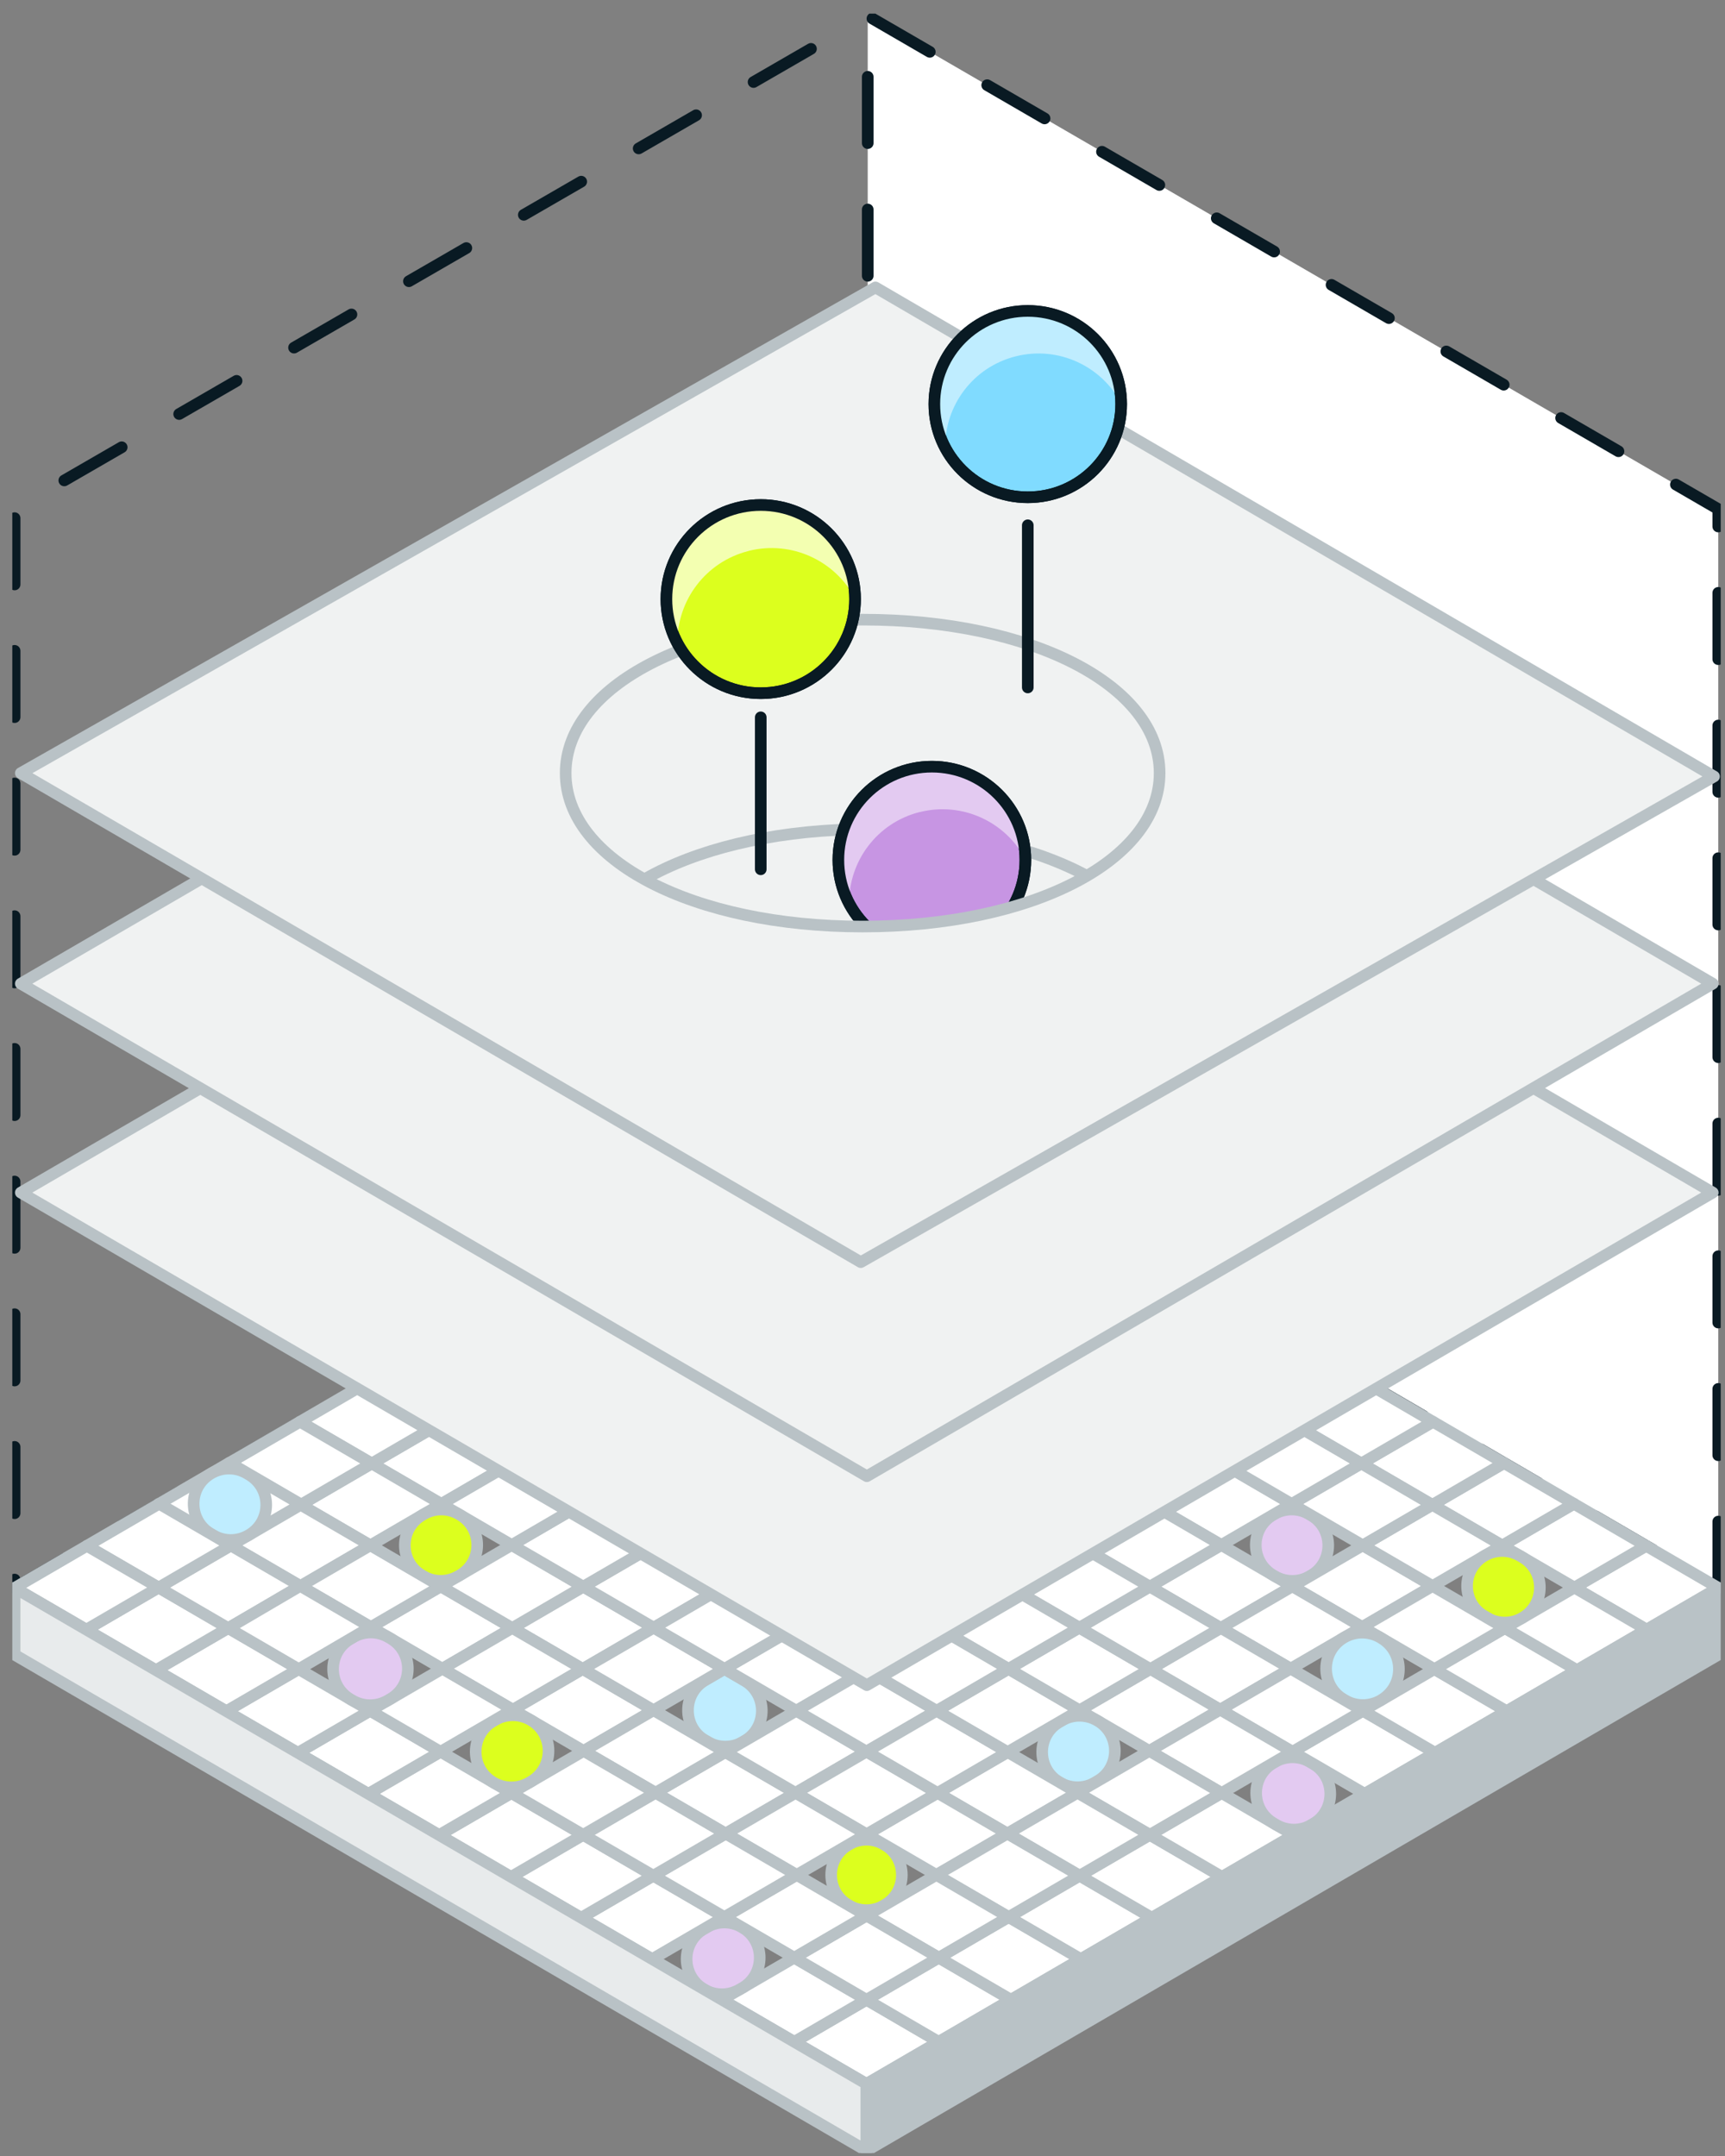 <svg width="104" height="130" viewBox="0 0 104 130" fill="none" xmlns="http://www.w3.org/2000/svg">
<rect x="0" y="0" width="104" height="130" fill="#808080" stroke="none"/>
<g clip-path="url(#clip0_405_13621)">
<path d="M52.316 65.846L0.881 95.747V30.7L52.316 0.967" stroke="#091A23" stroke-width="0.7" stroke-linecap="round" stroke-linejoin="round" stroke-dasharray="4 4"/>
<path d="M103.593 95.746V30.699L52.315 0.957V65.839L103.593 95.746Z" fill="white" stroke="#091A23" stroke-width="0.7" stroke-linecap="round" stroke-linejoin="round" stroke-dasharray="4 4"/>
<path d="M30.884 98.162L26.67 100.617L22.355 98.104L26.571 95.652L30.884 98.162Z" fill="white" stroke="#B9C2C6" stroke-width="0.7" stroke-linecap="round" stroke-linejoin="round"/>
<path d="M39.413 98.144L35.131 100.634L30.885 98.163L35.164 95.67L39.413 98.144Z" fill="white" stroke="#B9C2C6" stroke-width="0.7" stroke-linecap="round" stroke-linejoin="round"/>
<path d="M39.402 103.122L35.189 105.577L30.918 103.089L35.131 100.635L39.402 103.122Z" fill="white" stroke="#B9C2C6" stroke-width="0.7" stroke-linecap="round" stroke-linejoin="round"/>
<path d="M44.885 104.975L44.797 105.027C44.138 105.412 43.323 105.409 42.664 105.027L42.526 104.948C41.129 104.134 41.129 102.119 42.526 101.305L43.678 100.635L44.882 101.336C46.279 102.149 46.279 104.164 44.882 104.978L44.885 104.975Z" fill="#BFEDFF" stroke="#B9C2C6" stroke-width="0.7" stroke-linecap="round" stroke-linejoin="round"/>
<path d="M47.962 108.105L43.749 110.559L39.52 108.096L43.73 105.645L47.962 108.105Z" fill="white" stroke="#B9C2C6" stroke-width="0.7" stroke-linecap="round" stroke-linejoin="round"/>
<path d="M53.325 114.876L53.308 114.887C52.65 115.272 51.834 115.272 51.176 114.887L51.159 114.876C49.762 114.062 49.762 112.048 51.159 111.231L51.176 111.22C51.834 110.835 52.65 110.835 53.308 111.22L53.325 111.231C54.722 112.045 54.722 114.06 53.325 114.876Z" fill="#DCFF1E" stroke="#B9C2C6" stroke-width="0.7" stroke-linecap="round" stroke-linejoin="round"/>
<path d="M35.164 95.67L30.884 98.163L26.572 95.653L30.851 93.16L35.164 95.67Z" fill="white" stroke="#B9C2C6" stroke-width="0.7" stroke-linecap="round" stroke-linejoin="round"/>
<path d="M43.64 95.68L39.413 98.143L35.164 95.669L39.394 93.209L43.64 95.68Z" fill="white" stroke="#B9C2C6" stroke-width="0.7" stroke-linecap="round" stroke-linejoin="round"/>
<path d="M43.681 100.627L39.402 103.121L35.131 100.633L39.413 98.143L43.681 100.627Z" fill="white" stroke="#B9C2C6" stroke-width="0.7" stroke-linecap="round" stroke-linejoin="round"/>
<path d="M52.241 100.689L48.011 103.152L43.68 100.629L47.909 98.166L52.241 100.689Z" fill="white" stroke="#B9C2C6" stroke-width="0.7" stroke-linecap="round" stroke-linejoin="round"/>
<path d="M52.242 105.615L47.963 108.106L43.73 105.645L48.012 103.152L52.242 105.615Z" fill="white" stroke="#B9C2C6" stroke-width="0.7" stroke-linecap="round" stroke-linejoin="round"/>
<path d="M39.393 93.209L35.164 95.669L30.852 93.159L35.081 90.693L39.393 93.209Z" fill="white" stroke="#B9C2C6" stroke-width="0.7" stroke-linecap="round" stroke-linejoin="round"/>
<path d="M47.91 98.165L43.68 100.627L39.412 98.143L43.639 95.68L47.91 98.165Z" fill="white" stroke="#B9C2C6" stroke-width="0.7" stroke-linecap="round" stroke-linejoin="round"/>
<path d="M56.471 103.152L52.241 105.615L48.012 103.152L52.241 100.689L56.471 103.152Z" fill="white" stroke="#B9C2C6" stroke-width="0.7" stroke-linecap="round" stroke-linejoin="round"/>
<path d="M52.241 95.644L47.91 98.165L43.639 95.68L47.973 93.156L52.241 95.644Z" fill="white" stroke="#B9C2C6" stroke-width="0.7" stroke-linecap="round" stroke-linejoin="round"/>
<path d="M52.241 80.702L47.929 83.211L43.685 80.743L47.998 78.231L52.241 80.702Z" fill="white" stroke="#B9C2C6" stroke-width="0.7" stroke-linecap="round" stroke-linejoin="round"/>
<path d="M56.485 78.231L52.241 80.702L47.998 78.231L52.241 75.76L56.485 78.231Z" fill="white" stroke="#B9C2C6" stroke-width="0.7" stroke-linecap="round" stroke-linejoin="round"/>
<path d="M47.973 93.157L43.639 95.681L39.393 93.21L43.727 90.684L47.973 93.157Z" fill="white" stroke="#B9C2C6" stroke-width="0.7" stroke-linecap="round" stroke-linejoin="round"/>
<path d="M52.241 90.673L47.973 93.158L43.727 90.684L47.995 88.199L52.241 90.673Z" fill="white" stroke="#B9C2C6" stroke-width="0.7" stroke-linecap="round" stroke-linejoin="round"/>
<path d="M56.488 88.198L52.242 90.672L47.996 88.198L52.242 85.727L56.488 88.198Z" fill="white" stroke="#B9C2C6" stroke-width="0.7" stroke-linecap="round" stroke-linejoin="round"/>
<path d="M60.8 85.687L56.488 88.199L52.242 85.728L56.557 83.213L60.8 85.687Z" fill="white" stroke="#B9C2C6" stroke-width="0.7" stroke-linecap="round" stroke-linejoin="round"/>
<path d="M65.043 83.215L60.8 85.686L56.557 83.213L60.8 80.744L65.043 83.215Z" fill="white" stroke="#B9C2C6" stroke-width="0.7" stroke-linecap="round" stroke-linejoin="round"/>
<path d="M60.845 95.68L56.574 98.165L52.242 95.644L56.51 93.156L60.845 95.68Z" fill="white" stroke="#B9C2C6" stroke-width="0.7" stroke-linecap="round" stroke-linejoin="round"/>
<path d="M65.09 93.207L60.844 95.681L56.51 93.157L60.759 90.684L65.09 93.207Z" fill="white" stroke="#B9C2C6" stroke-width="0.7" stroke-linecap="round" stroke-linejoin="round"/>
<path d="M69.401 90.694L65.089 93.207L60.758 90.683L65.07 88.174L69.401 90.694Z" fill="white" stroke="#B9C2C6" stroke-width="0.7" stroke-linecap="round" stroke-linejoin="round"/>
<path d="M73.648 88.224L69.402 90.695L65.07 88.174L69.314 85.703L73.648 88.224Z" fill="white" stroke="#B9C2C6" stroke-width="0.7" stroke-linecap="round" stroke-linejoin="round"/>
<path d="M77.914 95.653L73.602 98.163L69.32 95.67L73.632 93.16L77.914 95.653Z" fill="white" stroke="#B9C2C6" stroke-width="0.7" stroke-linecap="round" stroke-linejoin="round"/>
<path d="M79.03 95.002L78.981 95.033C78.322 95.418 77.506 95.418 76.848 95.033L76.76 94.981C75.363 94.167 75.36 92.152 76.76 91.338L76.809 91.308C77.468 90.923 78.284 90.923 78.942 91.308L79.03 91.36C80.43 92.174 80.43 94.189 79.03 95.005V95.002Z" fill="#E3CAF1" stroke="#B9C2C6" stroke-width="0.7" stroke-linecap="round" stroke-linejoin="round"/>
<path d="M103.605 95.746L99.279 98.261L94.92 95.724L99.246 93.209L103.605 95.746Z" fill="white" stroke="#B9C2C6" stroke-width="0.7" stroke-linecap="round" stroke-linejoin="round"/>
<path d="M60.765 70.799L56.439 73.317L52.242 70.873L56.568 68.356L60.765 70.799Z" fill="white" stroke="#B9C2C6" stroke-width="0.7" stroke-linecap="round" stroke-linejoin="round"/>
<path d="M56.597 123.118L52.241 125.652L47.885 123.118L52.241 120.578L56.597 123.118Z" fill="white" stroke="#B9C2C6" stroke-width="0.7" stroke-linecap="round" stroke-linejoin="round"/>
<path d="M60.955 120.578L56.599 123.118L52.242 120.578L56.599 118.041L60.955 120.578Z" fill="white" stroke="#B9C2C6" stroke-width="0.7" stroke-linecap="round" stroke-linejoin="round"/>
<path d="M65.167 118.127L60.954 120.579L56.598 118.042L60.811 115.59L65.167 118.127Z" fill="white" stroke="#B9C2C6" stroke-width="0.7" stroke-linecap="round" stroke-linejoin="round"/>
<path d="M69.449 115.635L65.167 118.128L60.81 115.591L65.09 113.098L69.449 115.635Z" fill="white" stroke="#B9C2C6" stroke-width="0.7" stroke-linecap="round" stroke-linejoin="round"/>
<path d="M73.678 113.172L69.449 115.635L65.09 113.098L69.322 110.635L73.678 113.172Z" fill="white" stroke="#B9C2C6" stroke-width="0.7" stroke-linecap="round" stroke-linejoin="round"/>
<path d="M78.01 110.65L73.679 113.171L69.322 110.634L73.651 108.113L78.01 110.65Z" fill="white" stroke="#B9C2C6" stroke-width="0.7" stroke-linecap="round" stroke-linejoin="round"/>
<path d="M79.154 109.986L79.077 110.03C78.419 110.415 77.603 110.415 76.945 110.03L76.782 109.934C75.385 109.12 75.385 107.105 76.782 106.292L76.859 106.248C77.518 105.863 78.333 105.863 78.992 106.248L79.154 106.344C80.552 107.157 80.552 109.172 79.154 109.986Z" fill="#E3CAF1" stroke="#B9C2C6" stroke-width="0.7" stroke-linecap="round" stroke-linejoin="round"/>
<path d="M86.527 105.689L82.281 108.163L77.922 105.626L82.171 103.152L86.527 105.689Z" fill="white" stroke="#B9C2C6" stroke-width="0.7" stroke-linecap="round" stroke-linejoin="round"/>
<path d="M90.838 103.18L86.526 105.689L82.17 103.152L86.479 100.643L90.838 103.18Z" fill="white" stroke="#B9C2C6" stroke-width="0.7" stroke-linecap="round" stroke-linejoin="round"/>
<path d="M95.083 100.705L90.84 103.179L86.481 100.642L90.727 98.168L95.083 100.705Z" fill="white" stroke="#B9C2C6" stroke-width="0.7" stroke-linecap="round" stroke-linejoin="round"/>
<path d="M99.279 98.262L95.083 100.705L90.727 98.168L94.92 95.725L99.279 98.262Z" fill="white" stroke="#B9C2C6" stroke-width="0.7" stroke-linecap="round" stroke-linejoin="round"/>
<path d="M52.241 120.578L47.884 123.118L43.525 120.578L47.884 118.041L52.241 120.578Z" fill="white" stroke="#B9C2C6" stroke-width="0.7" stroke-linecap="round" stroke-linejoin="round"/>
<path d="M44.756 119.864L44.593 119.957C43.935 120.342 43.119 120.342 42.461 119.957L42.444 119.946C41.047 119.132 41.047 117.118 42.444 116.304L42.607 116.21C43.265 115.826 44.081 115.826 44.739 116.21L44.756 116.221C46.153 117.035 46.153 119.05 44.756 119.866V119.864Z" fill="#E3CAF1" stroke="#B9C2C6" stroke-width="0.7" stroke-linecap="round" stroke-linejoin="round"/>
<path d="M99.246 93.209L94.92 95.724L90.566 93.19L94.89 90.672L99.246 93.209Z" fill="white" stroke="#B9C2C6" stroke-width="0.7" stroke-linecap="round" stroke-linejoin="round"/>
<path d="M86.37 95.632L82.127 98.106L77.914 95.654L82.16 93.18L86.37 95.632Z" fill="white" stroke="#B9C2C6" stroke-width="0.7" stroke-linecap="round" stroke-linejoin="round"/>
<path d="M82.127 98.104L77.812 100.614L73.602 98.162L77.914 95.652L82.127 98.104Z" fill="white" stroke="#B9C2C6" stroke-width="0.7" stroke-linecap="round" stroke-linejoin="round"/>
<path d="M77.812 100.614L73.566 103.088L69.356 100.636L73.602 98.162L77.812 100.614Z" fill="white" stroke="#B9C2C6" stroke-width="0.7" stroke-linecap="round" stroke-linejoin="round"/>
<path d="M73.565 103.089L69.294 105.576L65.084 103.124L69.352 100.637H69.355L73.565 103.089Z" fill="white" stroke="#B9C2C6" stroke-width="0.7" stroke-linecap="round" stroke-linejoin="round"/>
<path d="M66.167 107.397L66.029 107.476C65.371 107.861 64.555 107.861 63.896 107.476L63.88 107.468C62.483 106.655 62.483 104.637 63.88 103.823L64.017 103.744C64.676 103.362 65.492 103.362 66.15 103.744L66.167 103.752C67.564 104.565 67.564 106.58 66.167 107.394V107.397Z" fill="#BFEDFF" stroke="#B9C2C6" stroke-width="0.7" stroke-linecap="round" stroke-linejoin="round"/>
<path d="M64.963 108.096L60.734 110.559L56.523 108.107L60.753 105.645L64.963 108.096Z" fill="white" stroke="#B9C2C6" stroke-width="0.7" stroke-linecap="round" stroke-linejoin="round"/>
<path d="M60.734 110.559L56.455 113.052L52.242 110.601L56.524 108.107L60.734 110.559Z" fill="white" stroke="#B9C2C6" stroke-width="0.7" stroke-linecap="round" stroke-linejoin="round"/>
<path d="M43.673 115.591L39.319 118.128L35.037 115.635L39.391 113.098L43.673 115.591Z" fill="white" stroke="#B9C2C6" stroke-width="0.7" stroke-linecap="round" stroke-linejoin="round"/>
<path d="M94.89 90.671L90.567 93.189L86.353 90.737L90.677 88.217L94.89 90.671Z" fill="white" stroke="#B9C2C6" stroke-width="0.7" stroke-linecap="round" stroke-linejoin="round"/>
<path d="M56.524 108.108L52.242 110.602L47.963 108.106L52.242 105.615L56.524 108.108Z" fill="white" stroke="#B9C2C6" stroke-width="0.7" stroke-linecap="round" stroke-linejoin="round"/>
<path d="M60.754 105.645L56.524 108.108L52.242 105.615L56.472 103.152L60.754 105.645Z" fill="white" stroke="#B9C2C6" stroke-width="0.7" stroke-linecap="round" stroke-linejoin="round"/>
<path d="M65.084 103.125L60.753 105.645L56.471 103.152L60.802 100.629L65.084 103.125Z" fill="white" stroke="#B9C2C6" stroke-width="0.7" stroke-linecap="round" stroke-linejoin="round"/>
<path d="M67.336 101.812L65.085 103.123L60.803 100.627L65.071 98.143L69.353 100.636L67.336 101.812Z" fill="white" stroke="#B9C2C6" stroke-width="0.7" stroke-linecap="round" stroke-linejoin="round"/>
<path d="M73.601 98.163L69.355 100.637H69.352L65.07 98.144L69.319 95.67L73.601 98.163Z" fill="white" stroke="#B9C2C6" stroke-width="0.7" stroke-linecap="round" stroke-linejoin="round"/>
<path d="M39.39 113.098L35.036 115.635H35.033L30.807 113.172L35.16 110.635L39.39 113.098Z" fill="white" stroke="#B9C2C6" stroke-width="0.7" stroke-linecap="round" stroke-linejoin="round"/>
<path d="M90.677 88.217L86.354 90.738L82.072 88.242L86.395 85.727L90.677 88.217Z" fill="white" stroke="#B9C2C6" stroke-width="0.7" stroke-linecap="round" stroke-linejoin="round"/>
<path d="M77.875 90.686L73.632 93.159L69.402 90.694L73.648 88.223L77.875 90.686Z" fill="white" stroke="#B9C2C6" stroke-width="0.7" stroke-linecap="round" stroke-linejoin="round"/>
<path d="M73.632 93.159L69.319 95.669L65.09 93.206L69.402 90.693L73.632 93.159Z" fill="white" stroke="#B9C2C6" stroke-width="0.7" stroke-linecap="round" stroke-linejoin="round"/>
<path d="M69.319 95.67L65.071 98.144L60.844 95.681L65.09 93.207L69.319 95.67Z" fill="white" stroke="#B9C2C6" stroke-width="0.7" stroke-linecap="round" stroke-linejoin="round"/>
<path d="M65.07 98.143L60.802 100.627L56.572 98.165L60.843 95.68L65.07 98.143Z" fill="white" stroke="#B9C2C6" stroke-width="0.7" stroke-linecap="round" stroke-linejoin="round"/>
<path d="M60.803 100.629L56.472 103.152L52.242 100.689L56.574 98.166L60.803 100.629Z" fill="white" stroke="#B9C2C6" stroke-width="0.7" stroke-linecap="round" stroke-linejoin="round"/>
<path d="M35.162 110.634L30.808 113.171L26.477 110.648L30.833 108.113L35.162 110.634Z" fill="white" stroke="#B9C2C6" stroke-width="0.7" stroke-linecap="round" stroke-linejoin="round"/>
<path d="M86.395 85.727L82.071 88.243L77.842 85.782L82.168 83.262L86.395 85.727Z" fill="white" stroke="#B9C2C6" stroke-width="0.7" stroke-linecap="round" stroke-linejoin="round"/>
<path d="M56.573 98.165L52.242 100.689L47.91 98.165L52.242 95.644L56.573 98.165Z" fill="white" stroke="#B9C2C6" stroke-width="0.7" stroke-linecap="round" stroke-linejoin="round"/>
<path d="M30.831 108.113L26.475 110.647H26.472L22.201 108.162L26.56 105.625L30.831 108.113Z" fill="white" stroke="#B9C2C6" stroke-width="0.7" stroke-linecap="round" stroke-linejoin="round"/>
<path d="M82.167 83.261L77.841 85.781L73.51 83.258L77.833 80.74L82.167 83.261Z" fill="white" stroke="#B9C2C6" stroke-width="0.7" stroke-linecap="round" stroke-linejoin="round"/>
<path d="M77.913 85.769L73.587 88.289L69.256 85.763L73.582 83.248L77.913 85.769Z" fill="white" stroke="#B9C2C6" stroke-width="0.7" stroke-linecap="round" stroke-linejoin="round"/>
<path d="M69.315 85.703L65.072 88.174L60.801 85.686L65.044 83.215L69.315 85.703Z" fill="white" stroke="#B9C2C6" stroke-width="0.7" stroke-linecap="round" stroke-linejoin="round"/>
<path d="M65.071 88.173L60.759 90.683L56.488 88.198L60.8 85.686L65.071 88.173Z" fill="white" stroke="#B9C2C6" stroke-width="0.7" stroke-linecap="round" stroke-linejoin="round"/>
<path d="M60.759 90.684L56.51 93.158L52.242 90.673L56.488 88.199L60.759 90.684Z" fill="white" stroke="#B9C2C6" stroke-width="0.7" stroke-linecap="round" stroke-linejoin="round"/>
<path d="M56.509 93.157L52.241 95.644L47.973 93.157L52.241 90.672L56.509 93.157Z" fill="white" stroke="#B9C2C6" stroke-width="0.7" stroke-linecap="round" stroke-linejoin="round"/>
<path d="M26.56 105.626L22.201 108.163L17.955 105.689L22.314 103.152L26.56 105.626Z" fill="white" stroke="#B9C2C6" stroke-width="0.7" stroke-linecap="round" stroke-linejoin="round"/>
<path d="M77.834 80.741L73.511 83.259L69.24 80.771L73.566 78.256L77.834 80.741Z" fill="white" stroke="#B9C2C6" stroke-width="0.7" stroke-linecap="round" stroke-linejoin="round"/>
<path d="M22.316 103.152L17.957 105.689L13.645 103.18L18.004 100.643L22.316 103.152Z" fill="white" stroke="#B9C2C6" stroke-width="0.7" stroke-linecap="round" stroke-linejoin="round"/>
<path d="M73.565 78.255L69.239 80.77L64.996 78.299L69.319 75.781L73.565 78.255Z" fill="white" stroke="#B9C2C6" stroke-width="0.7" stroke-linecap="round" stroke-linejoin="round"/>
<path d="M60.8 80.743L56.557 83.211L52.242 80.702L56.486 78.231L60.8 80.743Z" fill="white" stroke="#B9C2C6" stroke-width="0.7" stroke-linecap="round" stroke-linejoin="round"/>
<path d="M56.557 83.213L52.242 85.728L47.93 83.213L52.242 80.703L56.557 83.213Z" fill="white" stroke="#B9C2C6" stroke-width="0.7" stroke-linecap="round" stroke-linejoin="round"/>
<path d="M52.241 85.728L47.995 88.199L43.68 85.687L47.928 83.213L52.241 85.728Z" fill="white" stroke="#B9C2C6" stroke-width="0.7" stroke-linecap="round" stroke-linejoin="round"/>
<path d="M18.003 100.642L13.644 103.179L9.4 100.705L13.759 98.168L18.003 100.642Z" fill="white" stroke="#B9C2C6" stroke-width="0.7" stroke-linecap="round" stroke-linejoin="round"/>
<path d="M69.32 75.782L64.997 78.3L60.682 75.787L65.005 73.269L69.32 75.782Z" fill="white" stroke="#B9C2C6" stroke-width="0.7" stroke-linecap="round" stroke-linejoin="round"/>
<path d="M13.759 98.168L9.4 100.705L5.203 98.262L9.562 95.725L13.759 98.168Z" fill="white" stroke="#B9C2C6" stroke-width="0.7" stroke-linecap="round" stroke-linejoin="round"/>
<path d="M65.004 73.27L60.681 75.788L56.438 73.317L60.764 70.799L65.004 73.27Z" fill="white" stroke="#B9C2C6" stroke-width="0.7" stroke-linecap="round" stroke-linejoin="round"/>
<path d="M56.567 68.355L52.241 70.873L47.918 68.355L52.241 65.84L56.567 68.355Z" fill="white" stroke="#B9C2C6" stroke-width="0.7" stroke-linecap="round" stroke-linejoin="round"/>
<path d="M90.567 93.19L86.37 95.631L82.16 93.179L86.354 90.738L90.567 93.19Z" fill="white" stroke="#B9C2C6" stroke-width="0.7" stroke-linecap="round" stroke-linejoin="round"/>
<path d="M86.353 90.738L82.16 93.179L77.875 90.686L82.072 88.242L86.353 90.738Z" fill="white" stroke="#B9C2C6" stroke-width="0.7" stroke-linecap="round" stroke-linejoin="round"/>
<path d="M82.072 88.241L77.875 90.685L73.648 88.222L77.842 85.781L82.072 88.241Z" fill="white" stroke="#B9C2C6" stroke-width="0.7" stroke-linecap="round" stroke-linejoin="round"/>
<path d="M73.51 83.259L69.314 85.703L65.043 83.215L69.24 80.772L73.51 83.259Z" fill="white" stroke="#B9C2C6" stroke-width="0.7" stroke-linecap="round" stroke-linejoin="round"/>
<path d="M69.241 80.772L65.044 83.216L60.801 80.744L64.997 78.301L69.241 80.772Z" fill="white" stroke="#B9C2C6" stroke-width="0.7" stroke-linecap="round" stroke-linejoin="round"/>
<path d="M64.996 78.299L60.799 80.743L56.484 78.231L60.681 75.787L64.996 78.299Z" fill="white" stroke="#B9C2C6" stroke-width="0.7" stroke-linecap="round" stroke-linejoin="round"/>
<path d="M60.682 75.788L56.486 78.231L52.242 75.76L56.439 73.316L60.682 75.788Z" fill="white" stroke="#B9C2C6" stroke-width="0.7" stroke-linecap="round" stroke-linejoin="round"/>
<path d="M56.438 73.317L52.241 75.76L48.045 73.317L52.241 70.873L56.438 73.317Z" fill="white" stroke="#B9C2C6" stroke-width="0.7" stroke-linecap="round" stroke-linejoin="round"/>
<path d="M52.242 70.873L48.046 73.317L43.723 70.799L47.919 68.356L52.242 70.873Z" fill="white" stroke="#B9C2C6" stroke-width="0.7" stroke-linecap="round" stroke-linejoin="round"/>
<path d="M52.243 75.76L47.999 78.231L43.803 75.788L48.046 73.316L52.243 75.76Z" fill="white" stroke="#B9C2C6" stroke-width="0.7" stroke-linecap="round" stroke-linejoin="round"/>
<path d="M48.045 73.317L43.802 75.788L39.478 73.27L43.722 70.799L48.045 73.317Z" fill="white" stroke="#B9C2C6" stroke-width="0.7" stroke-linecap="round" stroke-linejoin="round"/>
<path d="M47.999 78.231L43.687 80.743L39.49 78.299L43.803 75.787L47.999 78.231Z" fill="white" stroke="#B9C2C6" stroke-width="0.7" stroke-linecap="round" stroke-linejoin="round"/>
<path d="M43.801 75.787L39.489 78.3L35.166 75.782L39.478 73.269L43.801 75.787Z" fill="white" stroke="#B9C2C6" stroke-width="0.7" stroke-linecap="round" stroke-linejoin="round"/>
<path d="M43.686 80.744L39.437 83.216L35.24 80.772L39.489 78.301L43.686 80.744Z" fill="white" stroke="#B9C2C6" stroke-width="0.7" stroke-linecap="round" stroke-linejoin="round"/>
<path d="M39.49 78.299L35.241 80.77L30.918 78.255L35.167 75.781L39.49 78.299Z" fill="white" stroke="#B9C2C6" stroke-width="0.7" stroke-linecap="round" stroke-linejoin="round"/>
<path d="M39.437 83.215L35.169 85.703L30.973 83.259L35.241 80.772L39.437 83.215Z" fill="white" stroke="#B9C2C6" stroke-width="0.7" stroke-linecap="round" stroke-linejoin="round"/>
<path d="M35.241 80.771L30.973 83.259L26.646 80.741L30.917 78.256L35.241 80.771Z" fill="white" stroke="#B9C2C6" stroke-width="0.7" stroke-linecap="round" stroke-linejoin="round"/>
<path d="M35.169 85.703L30.837 88.227L26.641 85.783L30.972 83.26L35.169 85.703Z" fill="white" stroke="#B9C2C6" stroke-width="0.7" stroke-linecap="round" stroke-linejoin="round"/>
<path d="M30.973 83.258L26.642 85.781L22.318 83.261L26.647 80.74L30.973 83.258Z" fill="white" stroke="#B9C2C6" stroke-width="0.7" stroke-linecap="round" stroke-linejoin="round"/>
<path d="M30.838 88.225L26.609 90.685L22.412 88.241L26.642 85.781L30.838 88.225Z" fill="white" stroke="#B9C2C6" stroke-width="0.7" stroke-linecap="round" stroke-linejoin="round"/>
<path d="M26.641 85.782L22.411 88.243L18.088 85.727L22.317 83.262L26.641 85.782Z" fill="white" stroke="#B9C2C6" stroke-width="0.7" stroke-linecap="round" stroke-linejoin="round"/>
<path d="M26.607 90.686L22.328 93.179H22.325L18.129 90.735L22.411 88.242L26.607 90.686Z" fill="white" stroke="#B9C2C6" stroke-width="0.7" stroke-linecap="round" stroke-linejoin="round"/>
<path d="M22.412 88.242L18.13 90.735L13.807 88.217L18.088 85.727L22.412 88.242Z" fill="white" stroke="#B9C2C6" stroke-width="0.7" stroke-linecap="round" stroke-linejoin="round"/>
<path d="M18.158 90.717L13.876 93.21L9.553 90.692L13.835 88.199L18.158 90.717Z" fill="white" stroke="#B9C2C6" stroke-width="0.7" stroke-linecap="round" stroke-linejoin="round"/>
<path d="M22.326 93.18L18.113 95.635L13.916 93.191L18.129 90.736L22.326 93.18Z" fill="white" stroke="#B9C2C6" stroke-width="0.7" stroke-linecap="round" stroke-linejoin="round"/>
<path d="M15.003 92.558L14.984 92.569C14.325 92.953 13.51 92.953 12.851 92.569L12.722 92.492C11.325 91.678 11.325 89.663 12.722 88.849L12.741 88.838C13.399 88.456 14.215 88.454 14.873 88.838L15.003 88.915C16.4 89.729 16.403 91.744 15.003 92.558Z" fill="#BFEDFF" stroke="#B9C2C6" stroke-width="0.7" stroke-linecap="round" stroke-linejoin="round"/>
<path d="M47.93 83.213L43.681 85.686L39.438 83.215L43.686 80.744L47.93 83.213Z" fill="white" stroke="#B9C2C6" stroke-width="0.7" stroke-linecap="round" stroke-linejoin="round"/>
<path d="M47.995 88.198L43.727 90.683L39.412 88.173L43.68 85.686L47.995 88.198Z" fill="white" stroke="#B9C2C6" stroke-width="0.7" stroke-linecap="round" stroke-linejoin="round"/>
<path d="M43.681 85.686L39.413 88.174L35.17 85.703L39.438 83.215L43.681 85.686Z" fill="white" stroke="#B9C2C6" stroke-width="0.7" stroke-linecap="round" stroke-linejoin="round"/>
<path d="M43.727 90.683L39.392 93.21L35.08 90.694L39.412 88.174L43.727 90.683Z" fill="white" stroke="#B9C2C6" stroke-width="0.7" stroke-linecap="round" stroke-linejoin="round"/>
<path d="M39.413 88.174L35.081 90.695L30.838 88.227L35.169 85.703L39.413 88.174Z" fill="white" stroke="#B9C2C6" stroke-width="0.7" stroke-linecap="round" stroke-linejoin="round"/>
<path d="M35.08 90.695L30.851 93.161L26.607 90.687L30.837 88.227L35.08 90.695Z" fill="white" stroke="#B9C2C6" stroke-width="0.7" stroke-linecap="round" stroke-linejoin="round"/>
<path d="M27.724 94.981L27.638 95.03C26.98 95.415 26.164 95.415 25.506 95.03L25.456 95C24.059 94.186 24.059 92.171 25.456 91.358L25.541 91.308C26.2 90.923 27.015 90.923 27.674 91.308L27.724 91.338C29.121 92.152 29.121 94.167 27.724 94.981Z" fill="#DCFF1E" stroke="#B9C2C6" stroke-width="0.7" stroke-linecap="round" stroke-linejoin="round"/>
<path d="M35.131 100.633L30.918 103.088L26.672 100.617L30.885 98.162L35.131 100.633Z" fill="white" stroke="#B9C2C6" stroke-width="0.7" stroke-linecap="round" stroke-linejoin="round"/>
<path d="M43.729 105.644L39.519 108.096L35.188 105.576L39.401 103.121L43.729 105.644Z" fill="white" stroke="#B9C2C6" stroke-width="0.7" stroke-linecap="round" stroke-linejoin="round"/>
<path d="M52.242 110.601L48.032 113.053L43.75 110.56L47.963 108.105L52.242 110.601Z" fill="white" stroke="#B9C2C6" stroke-width="0.7" stroke-linecap="round" stroke-linejoin="round"/>
<path d="M91.793 97.546C91.134 97.931 90.318 97.931 89.66 97.546L89.5 97.453C88.1 96.639 88.103 94.622 89.5 93.808C90.159 93.426 90.971 93.426 91.63 93.808L91.79 93.901C93.187 94.715 93.189 96.73 91.79 97.546H91.793Z" fill="#DCFF1E" stroke="#B9C2C6" stroke-width="0.7" stroke-linecap="round" stroke-linejoin="round"/>
<path d="M90.727 98.168L86.481 100.642L82.127 98.105L86.37 95.631L90.727 98.168Z" fill="white" stroke="#B9C2C6" stroke-width="0.7" stroke-linecap="round" stroke-linejoin="round"/>
<path d="M83.264 102.514C82.587 102.907 81.749 102.907 81.074 102.514L81.03 102.487C79.592 101.651 79.592 99.579 81.03 98.74C81.708 98.347 82.545 98.347 83.221 98.74L83.264 98.768C84.7 99.603 84.7 101.676 83.264 102.511V102.514Z" fill="#BFEDFF" stroke="#B9C2C6" stroke-width="0.7" stroke-linecap="round" stroke-linejoin="round"/>
<path d="M82.171 103.152L77.923 105.626L73.566 103.089L77.812 100.615L82.171 103.152Z" fill="white" stroke="#B9C2C6" stroke-width="0.7" stroke-linecap="round" stroke-linejoin="round"/>
<path d="M77.922 105.625L73.651 108.113L69.295 105.576L73.566 103.088L77.922 105.625Z" fill="white" stroke="#B9C2C6" stroke-width="0.7" stroke-linecap="round" stroke-linejoin="round"/>
<path d="M73.651 108.113L69.322 110.634L64.963 108.097L69.294 105.576L73.651 108.113Z" fill="white" stroke="#B9C2C6" stroke-width="0.7" stroke-linecap="round" stroke-linejoin="round"/>
<path d="M69.323 110.635L65.091 113.098L60.734 110.561L64.964 108.098L69.323 110.635Z" fill="white" stroke="#B9C2C6" stroke-width="0.7" stroke-linecap="round" stroke-linejoin="round"/>
<path d="M65.091 113.098L60.811 115.591L56.455 113.054L60.734 110.561L65.091 113.098Z" fill="white" stroke="#B9C2C6" stroke-width="0.7" stroke-linecap="round" stroke-linejoin="round"/>
<path d="M60.812 115.59L56.599 118.042L52.242 115.505L56.455 113.053L60.812 115.59Z" fill="white" stroke="#B9C2C6" stroke-width="0.7" stroke-linecap="round" stroke-linejoin="round"/>
<path d="M56.597 118.041L52.241 120.578L47.885 118.041L52.241 115.504L56.597 118.041Z" fill="white" stroke="#B9C2C6" stroke-width="0.7" stroke-linecap="round" stroke-linejoin="round"/>
<path d="M52.241 115.505L47.885 118.042L43.672 115.59L48.031 113.053L52.241 115.505Z" fill="white" stroke="#B9C2C6" stroke-width="0.7" stroke-linecap="round" stroke-linejoin="round"/>
<path d="M48.032 113.054L43.672 115.591L39.391 113.098L43.75 110.561L48.032 113.054Z" fill="white" stroke="#B9C2C6" stroke-width="0.7" stroke-linecap="round" stroke-linejoin="round"/>
<path d="M43.749 110.561L39.39 113.098L35.16 110.635L39.519 108.098L43.749 110.561Z" fill="white" stroke="#B9C2C6" stroke-width="0.7" stroke-linecap="round" stroke-linejoin="round"/>
<path d="M39.52 108.097L35.161 110.634L30.832 108.113L35.188 105.576L39.52 108.097Z" fill="white" stroke="#B9C2C6" stroke-width="0.7" stroke-linecap="round" stroke-linejoin="round"/>
<path d="M32.004 107.429L31.918 107.479C31.249 107.869 30.417 107.869 29.747 107.479C28.323 106.649 28.325 104.598 29.747 103.768L29.832 103.719C30.502 103.328 31.334 103.328 32.004 103.719C33.428 104.549 33.425 106.599 32.004 107.429Z" fill="#DCFF1E" stroke="#B9C2C6" stroke-width="0.7" stroke-linecap="round" stroke-linejoin="round"/>
<path d="M30.917 103.088L26.561 105.625L22.314 103.152L26.671 100.617L30.917 103.088Z" fill="white" stroke="#B9C2C6" stroke-width="0.7" stroke-linecap="round" stroke-linejoin="round"/>
<path d="M23.542 102.438L23.382 102.531C22.723 102.913 21.908 102.913 21.249 102.531L21.131 102.462C19.734 101.649 19.731 99.634 21.131 98.818L21.291 98.724C21.949 98.339 22.765 98.339 23.423 98.724L23.542 98.793C24.939 99.606 24.939 101.621 23.542 102.438Z" fill="#E3CAF1" stroke="#B9C2C6" stroke-width="0.7" stroke-linecap="round" stroke-linejoin="round"/>
<path d="M18.113 95.633L13.759 98.168L9.562 95.724L13.916 93.189L18.113 95.633Z" fill="white" stroke="#B9C2C6" stroke-width="0.7" stroke-linecap="round" stroke-linejoin="round"/>
<path d="M13.916 93.19L9.562 95.724L5.236 93.209L9.593 90.672L13.916 93.19Z" fill="white" stroke="#B9C2C6" stroke-width="0.7" stroke-linecap="round" stroke-linejoin="round"/>
<path d="M9.563 95.724L5.204 98.261L0.881 95.746L5.237 93.209L9.563 95.724Z" fill="white" stroke="#B9C2C6" stroke-width="0.7" stroke-linecap="round" stroke-linejoin="round"/>
<path d="M26.572 95.654L22.357 98.106L18.113 95.634L22.326 93.18H22.329L26.572 95.654Z" fill="white" stroke="#B9C2C6" stroke-width="0.7" stroke-linecap="round" stroke-linejoin="round"/>
<path d="M22.345 98.103L18.011 100.643L13.768 98.171L18.099 95.629H18.102L22.345 98.103Z" fill="white" stroke="#B9C2C6" stroke-width="0.7" stroke-linecap="round" stroke-linejoin="round"/>
<path d="M0.881 95.746V99.776L52.242 129.682V125.653L0.881 95.746Z" fill="#E8EBEC" stroke="#B9C2C6" stroke-width="0.7" stroke-linecap="round" stroke-linejoin="round"/>
<path d="M103.593 95.746V99.776L52.24 129.682V125.653L103.593 95.746Z" fill="#B9C2C6" stroke="#B9C2C6" stroke-width="0.7" stroke-linecap="round" stroke-linejoin="round"/>
<path d="M52.337 42.209L1.254 71.909L52.262 101.61L103.262 71.909L52.337 42.209ZM52.375 81.228C42.095 81.228 34.341 77.22 34.341 71.909C34.341 66.599 42.095 62.591 52.375 62.591C62.656 62.591 70.409 66.599 70.409 71.909C70.409 77.22 62.656 81.228 52.375 81.228Z" fill="#F0F2F2" stroke="#B9C2C6" stroke-width="0.7" stroke-linecap="round" stroke-linejoin="round"/>
<path d="M52.337 29.611L1.254 59.312L52.262 89.012L103.262 59.312L52.337 29.611ZM52.375 68.633C42.095 68.633 34.341 64.625 34.341 59.315C34.341 54.004 42.095 49.996 52.375 49.996C62.656 49.996 70.409 54.004 70.409 59.315C70.409 64.625 62.656 68.633 52.375 68.633Z" fill="#F0F2F2" stroke="#B9C2C6" stroke-width="0.7" stroke-linecap="round" stroke-linejoin="round"/>
<path d="M56.182 57.477C59.296 57.477 61.82 54.959 61.82 51.852C61.82 48.746 59.296 46.228 56.182 46.228C53.069 46.228 50.545 48.746 50.545 51.852C50.545 54.959 53.069 57.477 56.182 57.477Z" fill="#C795E3" stroke="#091A23" stroke-width="0.7" stroke-linecap="round" stroke-linejoin="round"/>
<path d="M55.454 48.966C58.03 48.32 60.631 49.56 61.813 51.803C61.811 51.366 61.761 50.92 61.648 50.478C60.89 47.465 57.826 45.637 54.806 46.393C51.787 47.149 49.954 50.206 50.712 53.218C50.825 53.661 50.99 54.076 51.194 54.464C51.172 51.926 52.878 49.609 55.451 48.963L55.454 48.966Z" fill="#E3CAF1"/>
<path d="M56.182 57.477C59.296 57.477 61.82 54.959 61.82 51.852C61.82 48.746 59.296 46.228 56.182 46.228C53.069 46.228 50.545 48.746 50.545 51.852C50.545 54.959 53.069 57.477 56.182 57.477Z" stroke="#091A23" stroke-width="0.7" stroke-linecap="round" stroke-linejoin="round"/>
<path d="M52.78 17.33L1.254 46.615L51.896 76.104L103.339 46.819L52.78 17.33ZM52.009 55.868C41.8 55.868 34.104 51.89 34.104 46.615C34.104 41.341 41.803 37.363 52.009 37.363C62.215 37.363 69.913 41.341 69.913 46.615C69.913 51.89 62.215 55.868 52.009 55.868Z" fill="#F0F2F2" stroke="#B9C2C6" stroke-width="0.7" stroke-linecap="round" stroke-linejoin="round"/>
<path d="M45.865 52.416V43.252" stroke="#091A23" stroke-width="0.7" stroke-linecap="round" stroke-linejoin="round"/>
<path d="M45.865 41.798C49.006 41.798 51.552 39.258 51.552 36.125C51.552 32.991 49.006 30.451 45.865 30.451C42.724 30.451 40.178 32.991 40.178 36.125C40.178 39.258 42.724 41.798 45.865 41.798Z" fill="#DCFF1E" stroke="#091A23" stroke-width="0.7" stroke-linecap="round" stroke-linejoin="round"/>
<path d="M45.133 33.218C47.732 32.566 50.355 33.814 51.548 36.079C51.545 35.637 51.496 35.191 51.383 34.743C50.617 31.706 47.528 29.862 44.48 30.626C41.436 31.39 39.587 34.471 40.353 37.511C40.466 37.959 40.634 38.377 40.84 38.768C40.818 36.209 42.538 33.872 45.136 33.221L45.133 33.218Z" fill="#F3FFB1"/>
<path d="M45.865 41.798C49.006 41.798 51.552 39.258 51.552 36.125C51.552 32.991 49.006 30.451 45.865 30.451C42.724 30.451 40.178 32.991 40.178 36.125C40.178 39.258 42.724 41.798 45.865 41.798Z" stroke="#091A23" stroke-width="0.7" stroke-linecap="round" stroke-linejoin="round"/>
<path d="M61.965 31.672V41.452" stroke="#091A23" stroke-width="0.7" stroke-linecap="round" stroke-linejoin="round"/>
<path d="M61.964 29.985C65.075 29.985 67.596 27.47 67.596 24.366C67.596 21.264 65.075 18.748 61.964 18.748C58.854 18.748 56.332 21.264 56.332 24.366C56.332 27.47 58.854 29.985 61.964 29.985Z" fill="#80DBFF" stroke="#091A23" stroke-width="0.7" stroke-linecap="round" stroke-linejoin="round"/>
<path d="M61.24 21.485C63.813 20.839 66.412 22.076 67.594 24.319C67.591 23.882 67.541 23.439 67.428 22.994C66.671 19.984 63.609 18.159 60.592 18.915C57.575 19.671 55.745 22.725 56.503 25.735C56.616 26.177 56.781 26.592 56.985 26.98C56.963 24.445 58.666 22.131 61.24 21.485Z" fill="#BFEDFF"/>
<path d="M61.964 29.985C65.075 29.985 67.596 27.47 67.596 24.366C67.596 21.264 65.075 18.748 61.964 18.748C58.854 18.748 56.332 21.264 56.332 24.366C56.332 27.47 58.854 29.985 61.964 29.985Z" stroke="#091A23" stroke-width="0.7" stroke-linecap="round" stroke-linejoin="round"/>
</g>
<defs>
<clipPath id="clip0_405_13621">
<rect width="103" height="129" fill="white" transform="translate(0.742 0.82)"/>
</clipPath>
</defs>
</svg>
